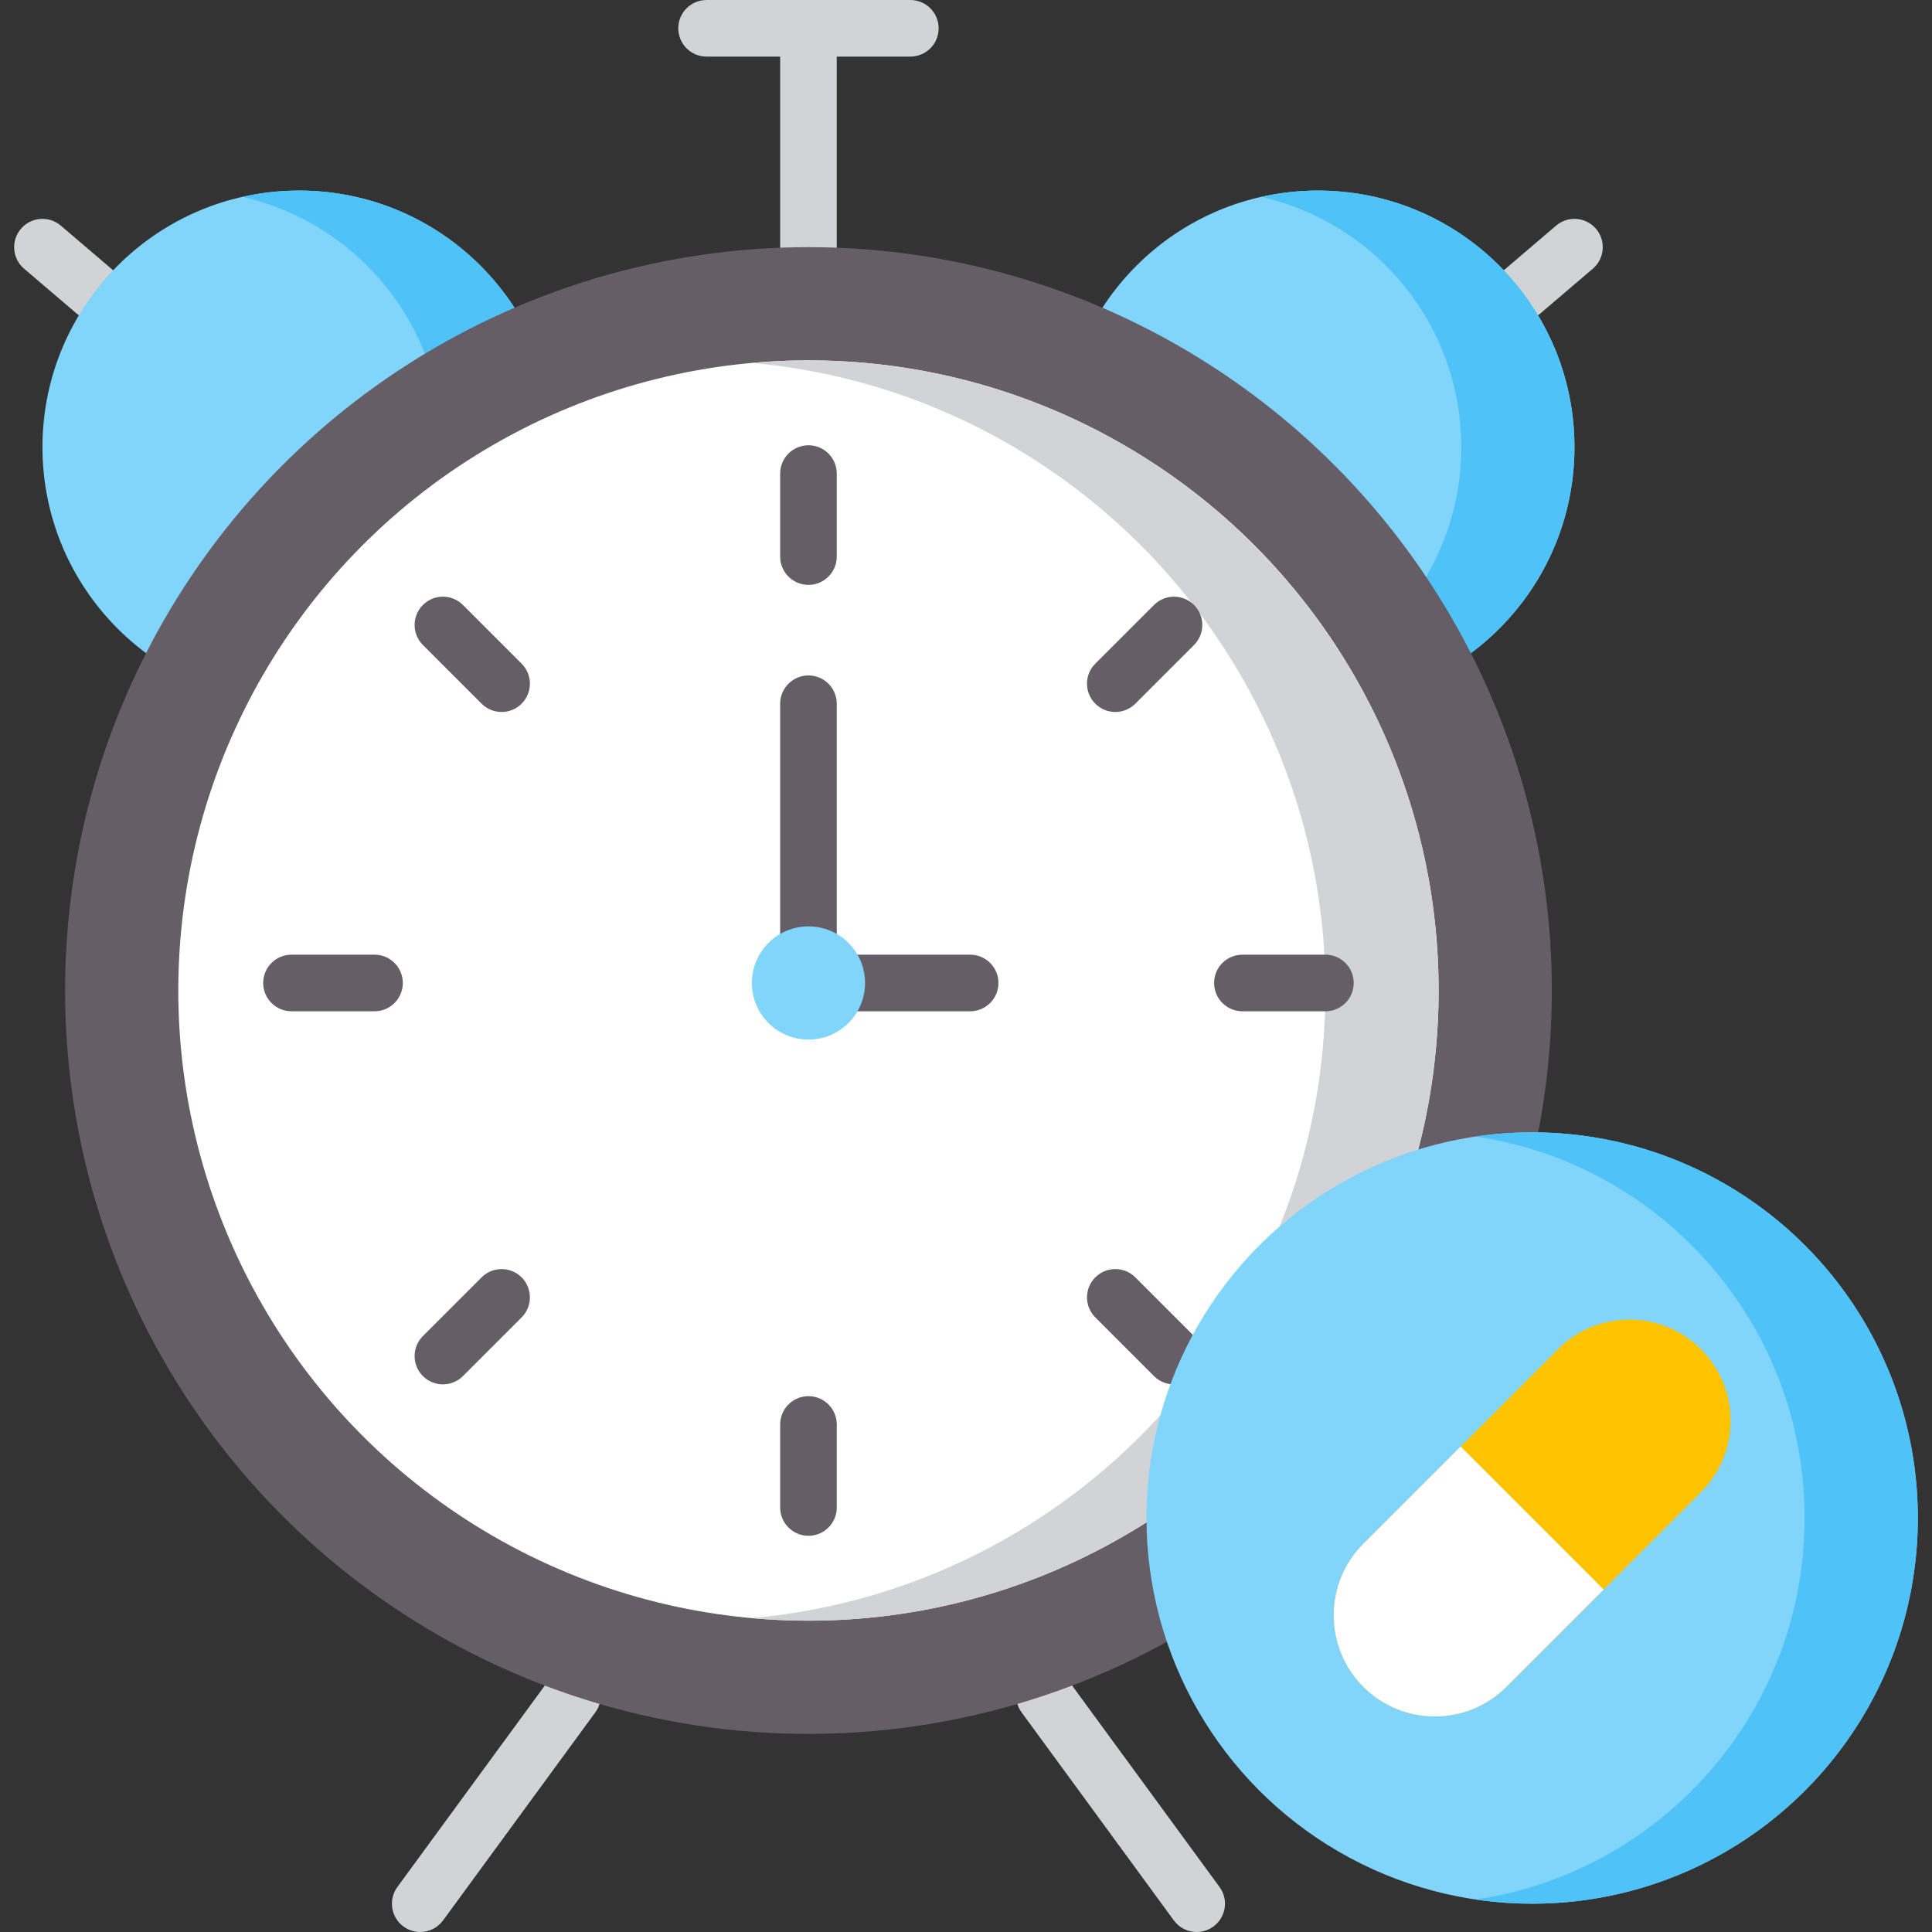 <?xml version="1.0"?>
<svg xmlns="http://www.w3.org/2000/svg" xmlns:xlink="http://www.w3.org/1999/xlink"
    xmlns:svgjs="http://svgjs.com/svgjs" version="1.1" width="512" height="512" x="0" y="0"
    viewBox="0 0 512.001 512.001" style="enable-background:new 0 0 512 512" xml:space="preserve"
    class=""><rect x="0" y="0" width="512.001" height="512.001" fill="#333333" stroke="none"/><g><g xmlns="http://www.w3.org/2000/svg"><g><g><path d="m111.36 512.001c-1.537 0-3.088-.471-4.423-1.448-3.343-2.446-4.07-7.14-1.624-10.481l40.347-55.134c2.445-3.345 7.14-4.071 10.481-1.624 3.343 2.446 4.07 7.14 1.624 10.481l-40.347 55.134c-1.468 2.008-3.749 3.072-6.058 3.072z" fill="#d1d3d7" data-original="#edebed" style="" class=""/></g><g><path d="m317.141 512.001c-2.311 0-4.589-1.064-6.059-3.072l-40.347-55.134c-2.446-3.342-1.719-8.035 1.624-10.481 3.342-2.444 8.034-1.72 10.481 1.624l40.347 55.134c2.446 3.342 1.719 8.035-1.624 10.481-1.334.976-2.885 1.448-4.422 1.448z" fill="#d1d3d7" data-original="#edebed" style="" class=""/></g></g><g><path d="m214.251 73c-4.143 0-7.5-3.357-7.5-7.5v-58c0-4.143 3.357-7.5 7.5-7.5s7.5 3.357 7.5 7.5v58c0 4.143-3.358 7.5-7.5 7.5z" fill="#d1d3d7" data-original="#edebed" style="" class=""/></g><g><g><path d="m403.38 84.838c-2.12 0-4.226-.894-5.709-2.632-2.688-3.151-2.314-7.885.837-10.573l13.874-11.838c3.151-2.689 7.886-2.312 10.573.837 2.688 3.151 2.314 7.885-.837 10.573l-13.874 11.838c-1.411 1.205-3.143 1.795-4.864 1.795z" fill="#d1d3d7" data-original="#edebed" style="" class=""/></g>
    <circle cx="349.251" cy="118.5" fill="#81d4fa" r="68" data-original="#b3e59f" style=""
        class="" />
    <path
        d="m349.251 50.5c-5.157 0-10.172.593-15 1.681 30.335 6.833 53 33.92 53 66.319s-22.665 59.486-53 66.319c4.828 1.088 9.843 1.681 15 1.681 37.555 0 68-30.445 68-68s-30.445-68-68-68z"
        fill="#4fc3f7" data-original="#95d6a4" style="" class="" /></g><g><g><path d="m25.121 84.838c-1.722 0-3.452-.59-4.864-1.795l-13.875-11.838c-3.151-2.688-3.525-7.422-.837-10.573 2.688-3.149 7.422-3.526 10.573-.837l13.874 11.838c3.151 2.688 3.525 7.422.837 10.573-1.483 1.738-3.588 2.632-5.708 2.632z" fill="#d1d3d7" data-original="#edebed" style="" class=""/></g>
    <circle cx="79.251" cy="118.5" fill="#81d4fa" r="68" data-original="#b3e59f" style=""
        class="" />
    <path
        d="m79.251 50.5c-5.157 0-10.172.593-15 1.681 30.335 6.833 53 33.92 53 66.319s-22.665 59.486-53 66.319c4.828 1.088 9.843 1.681 15 1.681 37.555 0 68-30.445 68-68s-30.445-68-68-68z"
        fill="#4fc3f7" data-original="#95d6a4" style="" class="" /></g><circle cx="214.251"
    cy="262.5" fill="#655e67" r="197" data-original="#655e67" style="" class="" /><circle
    cx="214.251" cy="262.5" fill="#ffffff" r="167" data-original="#ffffff" style="" class="" /><g><path d="m257.1 268h-42.989c-4.143 0-7.5-3.357-7.5-7.5s3.357-7.5 7.5-7.5h42.989c4.143 0 7.5 3.357 7.5 7.5s-3.357 7.5-7.5 7.5z" fill="#655e67" data-original="#655e67" style="" class=""/></g><path
    d="m214.251 95.5c-5.056 0-10.057.239-15 .681 85.082 7.611 152 79.291 152 166.319s-66.918 158.708-152 166.319c4.943.442 9.944.681 15 .681 92.084 0 167-74.916 167-167s-74.916-167-167-167z"
    fill="#d1d3d7" data-original="#edebed" style="" class="" /><g><path d="m206.751 262.5v-76c0-4.143 3.357-7.5 7.5-7.5s7.5 3.357 7.5 7.5v68.5z" fill="#655e67" data-original="#655e67" style="" class=""/></g><g><g><path d="m214.251 155c-4.143 0-7.5-3.357-7.5-7.5v-22c0-4.143 3.357-7.5 7.5-7.5s7.5 3.357 7.5 7.5v22c0 4.143-3.358 7.5-7.5 7.5z" fill="#655e67" data-original="#655e67" style="" class=""/></g>
    <g><path d="m214.251 407c-4.143 0-7.5-3.357-7.5-7.5v-22c0-4.143 3.357-7.5 7.5-7.5s7.5 3.357 7.5 7.5v22c0 4.143-3.358 7.5-7.5 7.5z" fill="#655e67" data-original="#655e67" style="" class=""/></g></g><g><g><path d="m117.376 366.874c-1.919 0-3.839-.732-5.304-2.196-2.929-2.93-2.929-7.678 0-10.607l15.557-15.557c2.93-2.928 7.678-2.928 10.607 0 2.929 2.93 2.929 7.678 0 10.607l-15.557 15.557c-1.464 1.464-3.384 2.196-5.303 2.196z" fill="#655e67" data-original="#655e67" style="" class=""/></g>
    <g><path d="m295.568 188.683c-1.919 0-3.839-.732-5.304-2.196-2.929-2.93-2.929-7.678 0-10.607l15.557-15.557c2.93-2.928 7.678-2.928 10.607 0 2.929 2.93 2.929 7.678 0 10.607l-15.557 15.557c-1.464 1.463-3.384 2.196-5.303 2.196z" fill="#655e67" data-original="#655e67" style="" class=""/></g></g><g><g><path d="m132.933 188.683c-1.919 0-3.839-.732-5.304-2.196l-15.557-15.557c-2.929-2.93-2.929-7.678 0-10.607 2.93-2.928 7.678-2.928 10.607 0l15.557 15.557c2.929 2.93 2.929 7.678 0 10.607-1.464 1.463-3.384 2.196-5.303 2.196z" fill="#655e67" data-original="#655e67" style="" class=""/></g>
    <g><path d="m311.125 366.874c-1.919 0-3.839-.732-5.304-2.196l-15.557-15.557c-2.929-2.93-2.929-7.678 0-10.607 2.93-2.928 7.678-2.928 10.607 0l15.557 15.557c2.929 2.93 2.929 7.678 0 10.607-1.465 1.464-3.385 2.196-5.303 2.196z" fill="#655e67" data-original="#655e67" style="" class=""/></g></g><circle
    cx="214.251" cy="260.5" fill="#81d4fa" r="15" data-original="#b3e59f" style="" class="" /><g><circle cx="406.041" cy="402.29" fill="#81d4fa" r="102.21" data-original="#b3e59f" style="" class=""/>
    <path
        d="m406.041 300.081c-5.096 0-10.104.378-15 1.098 49.337 7.257 87.21 49.759 87.21 101.111s-37.873 93.854-87.21 101.111c4.896.72 9.904 1.099 15 1.099 56.449 0 102.21-45.761 102.21-102.21s-45.761-102.209-102.21-102.209z"
        fill="#4fc3f7" data-original="#95d6a4" style="" class="" />
    <g><path d="m361.309 447.022c-10.468-10.468-10.468-27.44 0-37.909l51.556-51.556c10.468-10.468 27.44-10.468 37.909 0 10.468 10.468 10.468 27.44 0 37.909l-51.556 51.556c-10.469 10.469-27.441 10.469-37.909 0z" fill="#ffc300" data-original="#e5979d" style="" class=""/>
        <path
            d="m361.309 409.114c-10.468 10.468-10.468 27.44 0 37.909 10.468 10.468 27.44 10.468 37.909 0l25.778-25.778-37.909-37.909z"
            fill="#ffffff" data-original="#ffffff" style="" class="" /></g></g><g><path d="m241.251 15h-54c-4.143 0-7.5-3.357-7.5-7.5s3.357-7.5 7.5-7.5h54c4.143 0 7.5 3.357 7.5 7.5s-3.358 7.5-7.5 7.5z" fill="#d1d3d7" data-original="#e2dfe3" style="" class=""/></g><g><g><path d="m99.251 268h-22c-4.143 0-7.5-3.357-7.5-7.5s3.357-7.5 7.5-7.5h22c4.143 0 7.5 3.357 7.5 7.5s-3.358 7.5-7.5 7.5z" fill="#655e67" data-original="#655e67" style="" class=""/></g>
    <g><path d="m351.251 268h-22c-4.143 0-7.5-3.357-7.5-7.5s3.357-7.5 7.5-7.5h22c4.143 0 7.5 3.357 7.5 7.5s-3.358 7.5-7.5 7.5z" fill="#655e67" data-original="#655e67" style="" class=""/></g></g></g></g></svg>
